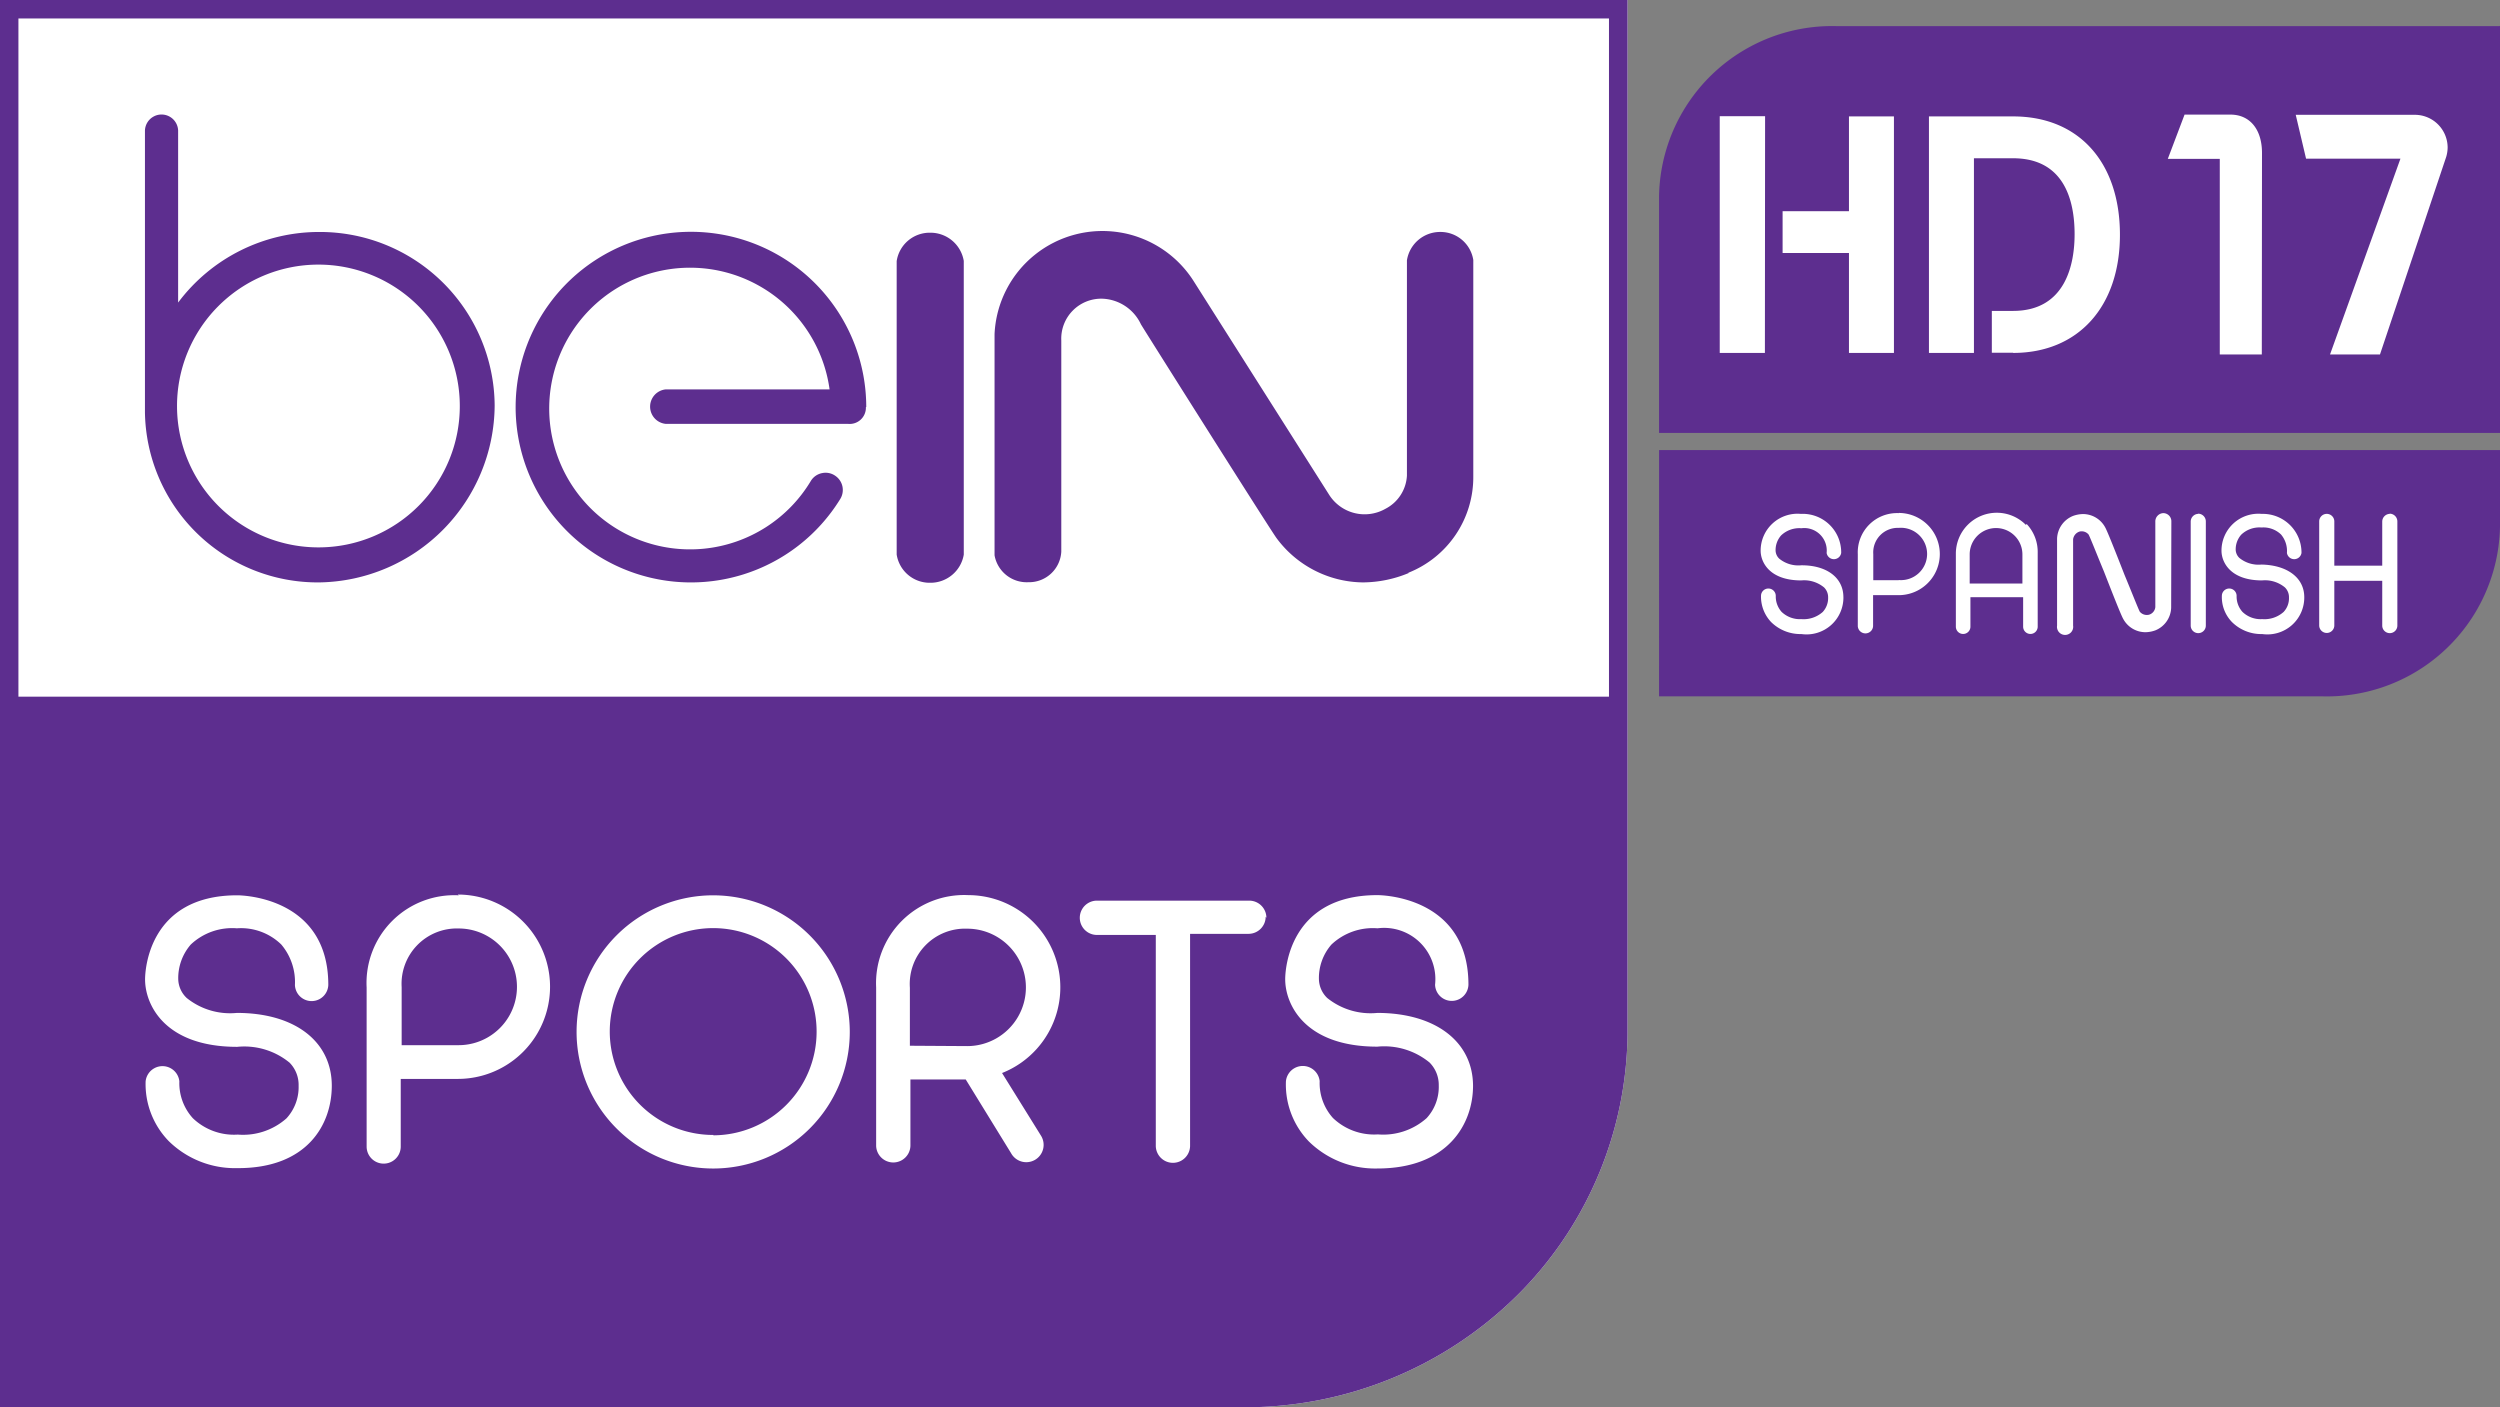 <svg width="600" height="337.75" viewBox="0 0 158.75 89.362" xmlns="http://www.w3.org/2000/svg">
    <rect x="0" y="0" width="158.75" height="89.362" fill="#808080" stroke="none"/>
    <path class="cls-1" d="M105.351 28.58h53.4v4.846a10.991 10.991 0 0 1-11.261 10.792h-42.14zm53.365-26.923h-42.14a10.991 10.991 0 0 0-11.226 10.781v15.053h53.4V1.645z" fill="#5d2e8f"/>
    <g fill="#fff">
        <path class="cls-2" d="M112.071 22.41h-2.868V7.38h2.88zm8.194-15.018h-2.856v6.017h-4.214v2.657h4.214v6.344h2.856zm7.573 15.018c4.109 0 6.778-2.915 6.778-7.503 0-4.589-2.599-7.515-6.778-7.515h-5.35V22.41h2.857V10.049h2.482c3.219 0 3.91 2.622 3.91 4.823 0 1.814-.516 4.87-3.91 4.87h-1.346v2.656h1.346M137.881 33.11a.515.515 0 0 0-.503-.527.527.527 0 0 0-.515.527v5.443a.562.562 0 0 1-.398.48.585.585 0 0 1-.586-.187c-.093-.164-.538-1.3-.971-2.341-.539-1.382-1.1-2.798-1.23-3.02a1.604 1.604 0 0 0-1.404-.843 1.955 1.955 0 0 0-.632.117 1.615 1.615 0 0 0-1.018 1.44v5.525a.515.515 0 1 0 1.018 0v-5.478a.597.597 0 0 1 .41-.492.574.574 0 0 1 .573.187c.094.164.539 1.3.972 2.341.538 1.381 1.1 2.81 1.229 3.02a1.604 1.604 0 0 0 1.416.843 1.92 1.92 0 0 0 .62-.117 1.604 1.604 0 0 0 1.007-1.44zm1.709-.48a.492.492 0 0 0-.48.492v6.602a.48.48 0 1 0 .96 0V33.11a.492.492 0 0 0-.492-.492zm12.162 0a.492.492 0 0 0-.48.492v2.797h-3.043V33.11a.48.48 0 1 0-.96 0v6.602a.48.48 0 1 0 .96 0v-2.833h3.043v2.845a.48.48 0 1 0 .96 0V33.11a.492.492 0 0 0-.492-.492zm-5.431 5.291a2.341 2.341 0 0 1-2.67 2.341 2.634 2.634 0 0 1-1.919-.76 2.27 2.27 0 0 1-.644-1.663.468.468 0 0 1 .937 0 1.452 1.452 0 0 0 .374 1.018 1.662 1.662 0 0 0 1.253.457 1.826 1.826 0 0 0 1.358-.457 1.264 1.264 0 0 0 .34-.913.866.866 0 0 0-.258-.643 1.978 1.978 0 0 0-1.452-.445c-2.025 0-2.575-1.17-2.575-1.885a2.341 2.341 0 0 1 2.552-2.34 2.458 2.458 0 0 1 2.528 2.48.468.468 0 0 1-.925 0 1.627 1.627 0 0 0-.374-1.17 1.615 1.615 0 0 0-1.241-.445 1.674 1.674 0 0 0-1.288.457 1.405 1.405 0 0 0-.35.971.75.75 0 0 0 .233.504 1.931 1.931 0 0 0 1.405.421c1.627.035 2.716.831 2.716 2.072zm-29.264 0a2.341 2.341 0 0 1-2.67 2.341 2.645 2.645 0 0 1-1.919-.76 2.341 2.341 0 0 1-.644-1.663.468.468 0 0 1 .937 0 1.463 1.463 0 0 0 .374 1.018 1.674 1.674 0 0 0 1.253.457 1.826 1.826 0 0 0 1.358-.457 1.3 1.3 0 0 0 .34-.913.878.878 0 0 0-.258-.643 1.99 1.99 0 0 0-1.452-.445c-2.025 0-2.575-1.17-2.575-1.885a2.341 2.341 0 0 1 2.552-2.34 2.446 2.446 0 0 1 2.563 2.48.468.468 0 0 1-.925 0 1.428 1.428 0 0 0-1.603-1.568A1.674 1.674 0 0 0 113.1 34a1.405 1.405 0 0 0-.35.971.737.737 0 0 0 .233.504 1.92 1.92 0 0 0 1.393.421c1.616-.012 2.68.784 2.68 2.025zm3.511-5.338a2.493 2.493 0 0 0-2.598 2.61v4.519a.486.486 0 1 0 .971 0v-1.92h1.627a2.61 2.61 0 0 0 0-5.22zm0 4.261h-1.615v-1.662a1.557 1.557 0 0 1 1.615-1.662 1.662 1.662 0 1 1 0 3.312zm8.077-3.512a2.599 2.599 0 0 0-4.448 1.78v4.682a.462.462 0 1 0 .925 0V37.92h3.347v1.873a.462.462 0 1 0 .925 0v-4.682a2.587 2.587 0 0 0-.702-1.838zm-.222 3.723h-3.348v-1.85a1.674 1.674 0 0 1 3.348 0zM155.331 9.97l-4.202 12.537h-3.172l4.471-12.431h-5.993l-.656-2.786h7.562a2.084 2.084 0 0 1 2.084 2.072 2.154 2.154 0 0 1-.094.609zm-11.706 12.537h-2.669v-12.42h-3.3l1.064-2.81h2.915c1.23 0 2.002.937 2.002 2.436zM0 0v89.36h78.708a24.582 24.582 0 0 0 18.026-7.503 23.715 23.715 0 0 0 6.614-16.154V0z"/>
    </g>
    <path class="cls-1" d="M0 0v89.36h78.708a24.582 24.582 0 0 0 18.026-7.503 23.715 23.715 0 0 0 6.614-16.154V0zm102.17 1.17v43.066h-101V1.17z" fill="#5d2e8f"/>
    <path class="cls-1" d="M20.301 14.73a11.179 11.179 0 0 0-8.99 4.483V8.293a1.054 1.054 0 0 0-2.107 0v17.885a10.968 10.968 0 0 0 11.097 10.804 11.308 11.308 0 0 0 11.11-11.237A11.097 11.097 0 0 0 20.3 14.73zm0 20.028a8.978 8.978 0 1 1 8.896-9.013 8.966 8.966 0 0 1-8.92 9.013zm34.683-8.908a1.03 1.03 0 0 1-1.135 1.065H42.272a1.1 1.1 0 0 1 0-2.189h10.406a8.943 8.943 0 1 0-1.171 5.783 1.077 1.077 0 0 1 .702-.468 1.065 1.065 0 0 1 .82.164 1.089 1.089 0 0 1 .316 1.498 11.132 11.132 0 1 1 1.662-5.853zm6.216 9.365a2.142 2.142 0 0 1-2.13 1.79 2.119 2.119 0 0 1-2.131-1.79V16.58a2.119 2.119 0 0 1 2.13-1.803 2.142 2.142 0 0 1 2.13 1.79zm28.257 1.17a7.679 7.679 0 0 1-2.903.597 6.906 6.906 0 0 1-5.525-2.856c-.796-1.17-8.264-13.005-8.58-13.532a2.821 2.821 0 0 0-2.435-1.627 2.54 2.54 0 0 0-2.622 2.657v13.403a2.049 2.049 0 0 1-2.096 1.943 2.072 2.072 0 0 1-2.142-1.709V21.214a6.86 6.86 0 0 1 12.69-3.289l8.544 13.473a2.669 2.669 0 0 0 3.582.913 2.517 2.517 0 0 0 1.37-2.107V16.532a2.13 2.13 0 0 1 2.107-1.803 2.107 2.107 0 0 1 2.107 1.78v13.73a6.532 6.532 0 0 1-4.132 6.134z" fill="#5d2e8f"/>
    <path class="cls-2" d="M15.041 64.32a4.39 4.39 0 0 1-3.184-.948 1.697 1.697 0 0 1-.538-1.17 3.254 3.254 0 0 1 .796-2.225 3.828 3.828 0 0 1 2.926-1.03 3.664 3.664 0 0 1 2.821 1.03 3.687 3.687 0 0 1 .866 2.564 1.06 1.06 0 0 0 2.119 0c0-5.619-5.548-5.69-5.783-5.69-5.642 0-5.852 4.788-5.852 5.339 0 1.591 1.229 4.284 5.852 4.284a4.53 4.53 0 0 1 3.325 1.006 2.013 2.013 0 0 1 .573 1.464 2.926 2.926 0 0 1-.772 2.072 4.155 4.155 0 0 1-3.09 1.03 3.77 3.77 0 0 1-2.856-1.042 3.313 3.313 0 0 1-.855-2.341 1.077 1.077 0 0 0-2.142 0 5.197 5.197 0 0 0 1.463 3.792 6.005 6.005 0 0 0 4.355 1.721c4.448.023 6.004-2.774 6.004-5.232 0-2.81-2.34-4.624-6.028-4.624zm72.422 0a4.39 4.39 0 0 1-3.184-.948 1.709 1.709 0 0 1-.527-1.17 3.23 3.23 0 0 1 .796-2.225 3.828 3.828 0 0 1 2.927-1.03 3.254 3.254 0 0 1 3.652 3.582 1.06 1.06 0 0 0 2.119 0c0-5.619-5.549-5.689-5.783-5.689-5.642 0-5.853 4.788-5.853 5.338 0 1.592 1.23 4.284 5.853 4.284a4.53 4.53 0 0 1 3.313 1.007 2.013 2.013 0 0 1 .585 1.463 2.926 2.926 0 0 1-.773 2.072 4.144 4.144 0 0 1-3.09 1.03 3.78 3.78 0 0 1-2.856-1.042 3.313 3.313 0 0 1-.843-2.34 1.077 1.077 0 0 0-2.142 0 5.197 5.197 0 0 0 1.452 3.827 6.005 6.005 0 0 0 4.354 1.72c4.483 0 6.075-2.832 6.075-5.255-.011-2.81-2.4-4.624-6.087-4.624zm-58.329-7.468a5.572 5.572 0 0 0-5.853 5.853v10.102a1.083 1.083 0 1 0 2.166 0V68.51h3.628a5.853 5.853 0 0 0 0-11.706zm0 9.517h-3.629V62.68a3.512 3.512 0 0 1 3.617-3.722 3.705 3.705 0 1 1 0 7.41zm16.165-9.517a8.674 8.674 0 1 0 8.662 8.697 8.685 8.685 0 0 0-8.662-8.697zm0 15.217a6.567 6.567 0 1 1 6.555-6.52 6.579 6.579 0 0 1-6.555 6.543zm18.331-3.933a5.853 5.853 0 0 0-2.142-11.296 5.595 5.595 0 0 0-5.853 5.853V72.76a1.089 1.089 0 0 0 2.177 0v-4.214h3.512l2.88 4.682a1.101 1.101 0 1 0 1.907-1.1zm-5.853-1.732v-3.688a3.512 3.512 0 0 1 3.64-3.745 3.728 3.728 0 1 1 0 7.456zM80.37 58.21a1.089 1.089 0 0 1-1.077 1.088H75.57v13.485a1.089 1.089 0 0 1-2.177 0V59.368h-3.77a1.089 1.089 0 0 1 0-2.177h9.716a1.089 1.089 0 0 1 1.077 1.089z" fill="#fff"/>
</svg>
